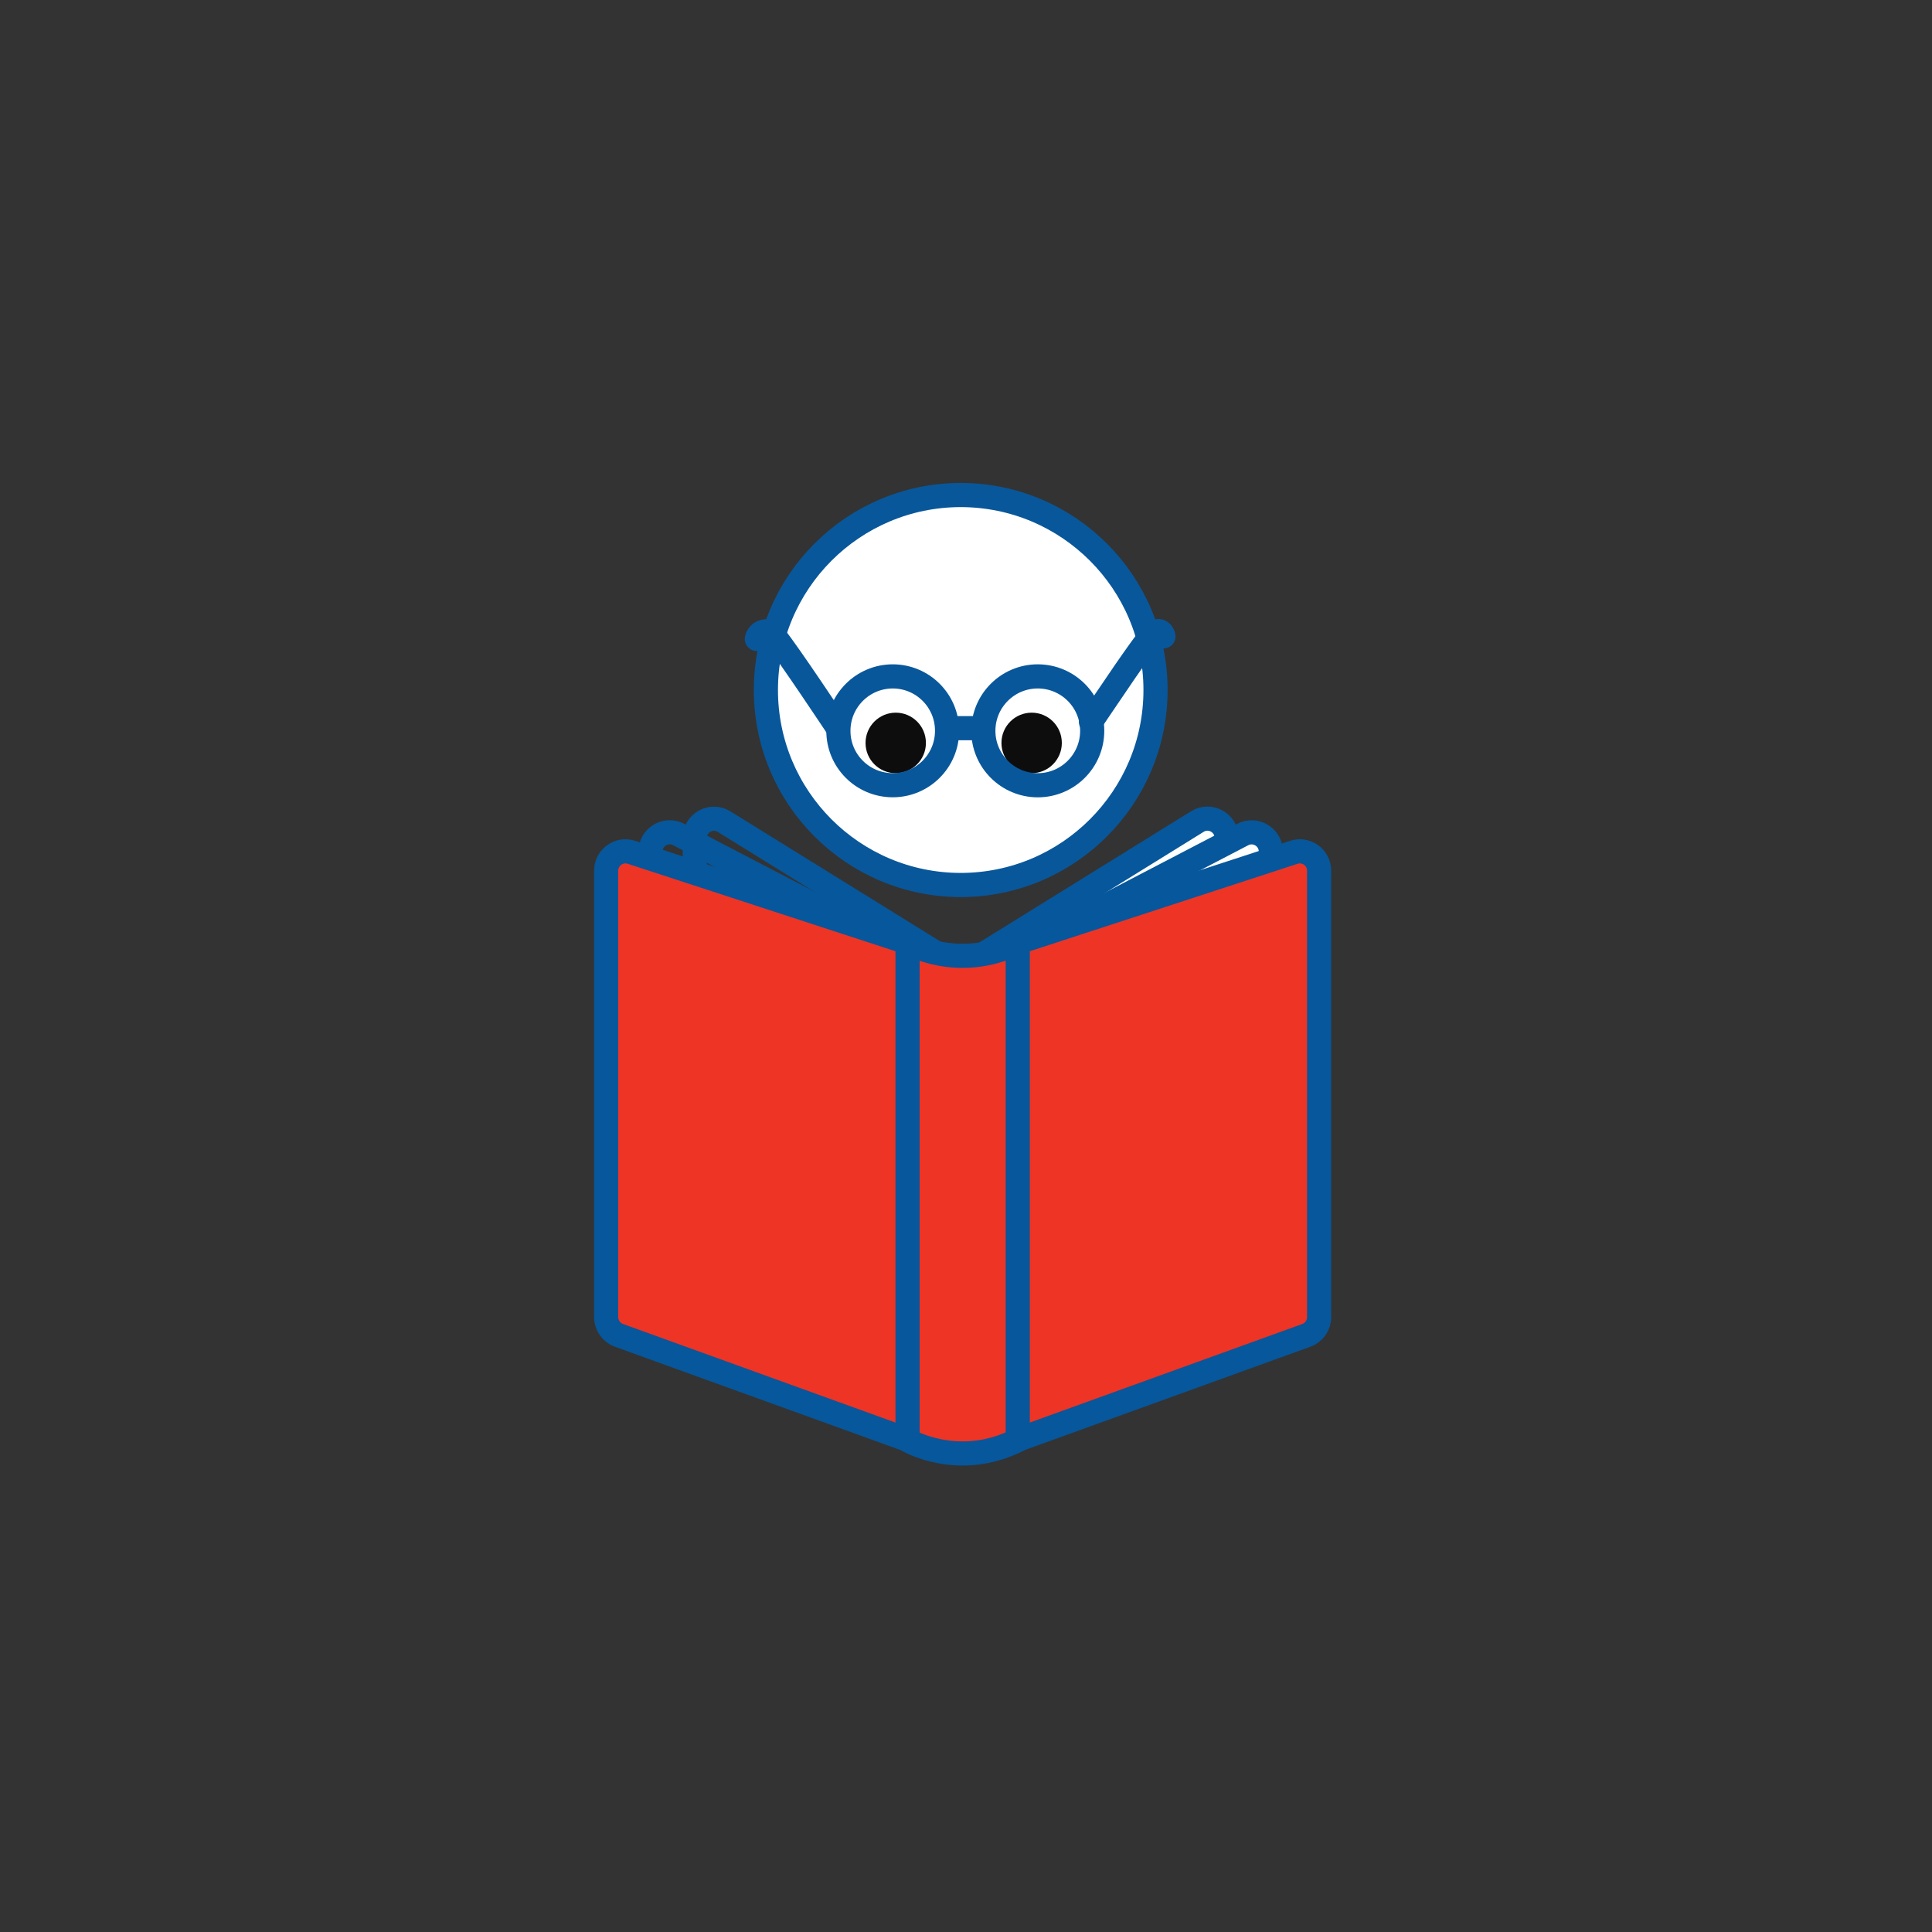 <?xml version="1.0" encoding="UTF-8"?><svg id="Layer_1" xmlns="http://www.w3.org/2000/svg" xmlns:xlink="http://www.w3.org/1999/xlink" viewBox="0 0 400 400"><rect x="0" y="0" width="400" height="400" fill="#333333" stroke="none"/><defs><style>.cls-1,.cls-2,.cls-3,.cls-4,.cls-5,.cls-6{fill:none;}.cls-7,.cls-8,.cls-9,.cls-2,.cls-3,.cls-4,.cls-5{stroke-width:5px;}.cls-7,.cls-8,.cls-9,.cls-3{stroke:#06579b;}.cls-7,.cls-8,.cls-9,.cls-3,.cls-4{stroke-linecap:round;stroke-linejoin:round;}.cls-7,.cls-10{fill:#ee3425;}.cls-8,.cls-11{fill:#fff;}.cls-9{fill:#feffff;}.cls-2{stroke-linecap:square;}.cls-2,.cls-4,.cls-5{stroke:#08579b;}.cls-12{fill:#0d0d0d;}.cls-6{clip-path:url(#clippath);}</style><clipPath id="clippath"><rect class="cls-1" x="115.78" y="87.97" width="168.44" height="224.07"/></clipPath></defs><g id="Groupe_7376"><path id="Tracé_4349" class="cls-9" d="m213.98,201.52l-10.82-3.71,44.74-27.72c2.64-1.64,6.06.26,6.06,3.37v19.84l-39.98,8.21Z"/></g><g id="Groupe_7378"><path id="Tracé_4351" class="cls-8" d="m226.53,196.03l-8.94-2.58,39.69-20.67c2.66-1.39,5.84.54,5.84,3.55v13.38l-36.6,6.33Z"/></g><g id="Groupe_7372"><path id="Tracé_4345" class="cls-3" d="m183.82,201.52l-39.97-8.21v-19.83c0-3.11,3.41-5.01,6.06-3.37l44.74,27.72-10.82,3.69Z"/></g><polygon class="cls-10" points="213.7 294.42 204.28 299.92 194.32 299.92 185.59 295.93 186.16 197.22 194.32 197.41 204.72 197.97 210.71 196.13 213.7 294.42"/><g class="cls-6"><g id="Groupe_7370"><g id="Groupe_7364-2"><path id="Tracé_4337" class="cls-11" d="m198.9,102.49c22.28.02,40.34,18.08,40.34,40.37,0,22.28-18.05,40.35-40.34,40.37-22.28-.02-40.33-18.09-40.33-40.37,0-22.28,18.05-40.35,40.33-40.37"/></g><g id="Groupe_7365"><path id="Tracé_4338" class="cls-5" d="m198.9,102.49c22.28.02,40.34,18.08,40.34,40.37,0,22.28-18.05,40.35-40.34,40.37-22.28-.02-40.33-18.09-40.33-40.37,0-22.28,18.05-40.35,40.33-40.37Z"/></g><g id="Groupe_7366"><path id="Tracé_4339" class="cls-12" d="m213.6,147.55c3.45,0,6.25,2.81,6.24,6.27,0,3.45-2.79,6.25-6.24,6.26-3.46,0-6.26-2.8-6.26-6.26,0,0,0,0,0,0,0-3.46,2.8-6.27,6.26-6.27h0"/></g><g id="Groupe_7367"><path id="Tracé_4340" class="cls-12" d="m185.46,147.55c3.45,0,6.25,2.81,6.24,6.27,0,3.45-2.79,6.25-6.24,6.26-3.46,0-6.26-2.8-6.26-6.26,0,0,0,0,0,0,0-3.46,2.8-6.27,6.26-6.27h0"/></g><g id="Groupe_7368"><path id="Tracé_4341" class="cls-5" d="m184.83,140.04c6.22,0,11.26,5.05,11.25,11.27h0c0,6.22-5.04,11.26-11.25,11.26-6.22,0-11.26-5.05-11.25-11.26,0-6.22,5.04-11.26,11.25-11.27h0Zm30.02,0c6.22,0,11.27,5.03,11.28,11.26,0,6.22-5.03,11.27-11.26,11.28-6.22,0-11.27-5.03-11.28-11.26,0,0,0,0,0-.01,0-6.22,5.04-11.26,11.25-11.27,0,0,0,0,0,0Z"/></g><g id="Groupe_7369"><path id="Tracé_4342" class="cls-4" d="m173.36,150.54s-10.32-15.56-12.97-18.77c-.5-.97-1.69-1.35-2.66-.85,0,0,0,0,0,0-.53.28-.91.78-1.03,1.37m69.17,17.15s5.17-7.65,7.07-10.42c2.59-3.74,4.34-6.16,5.25-7.26,1.98-2.36,2.69-.24,2.69,0"/></g></g></g><g id="Groupe_7371"><path id="Tracé_4344" class="cls-2" d="m197.98,150.76h5.5"/></g><g id="Groupe_7374"><path id="Tracé_4347" class="cls-3" d="m171.27,196.03l-36.6-6.33v-13.39c0-2.99,3.18-4.92,5.83-3.54l39.7,20.68-8.93,2.58Z"/></g><path class="cls-7" d="m130.74,176.46l57.16,18.67v102.96s-59.76-21.62-59.76-21.62c-1.58-.57-2.64-2.08-2.64-3.76v-92.45c0-2.72,2.66-4.65,5.24-3.8Z"/><path class="cls-7" d="m267.87,176.46l-57.16,18.67v102.96s59.76-21.62,59.76-21.62c1.58-.57,2.64-2.08,2.64-3.76v-92.45c0-2.72-2.66-4.65-5.24-3.8Z"/><path class="cls-3" d="m187.89,195.13s10.47,6.22,22.82,0"/><path class="cls-3" d="m187.89,298.16s10.47,6.22,22.82,0"/></svg>